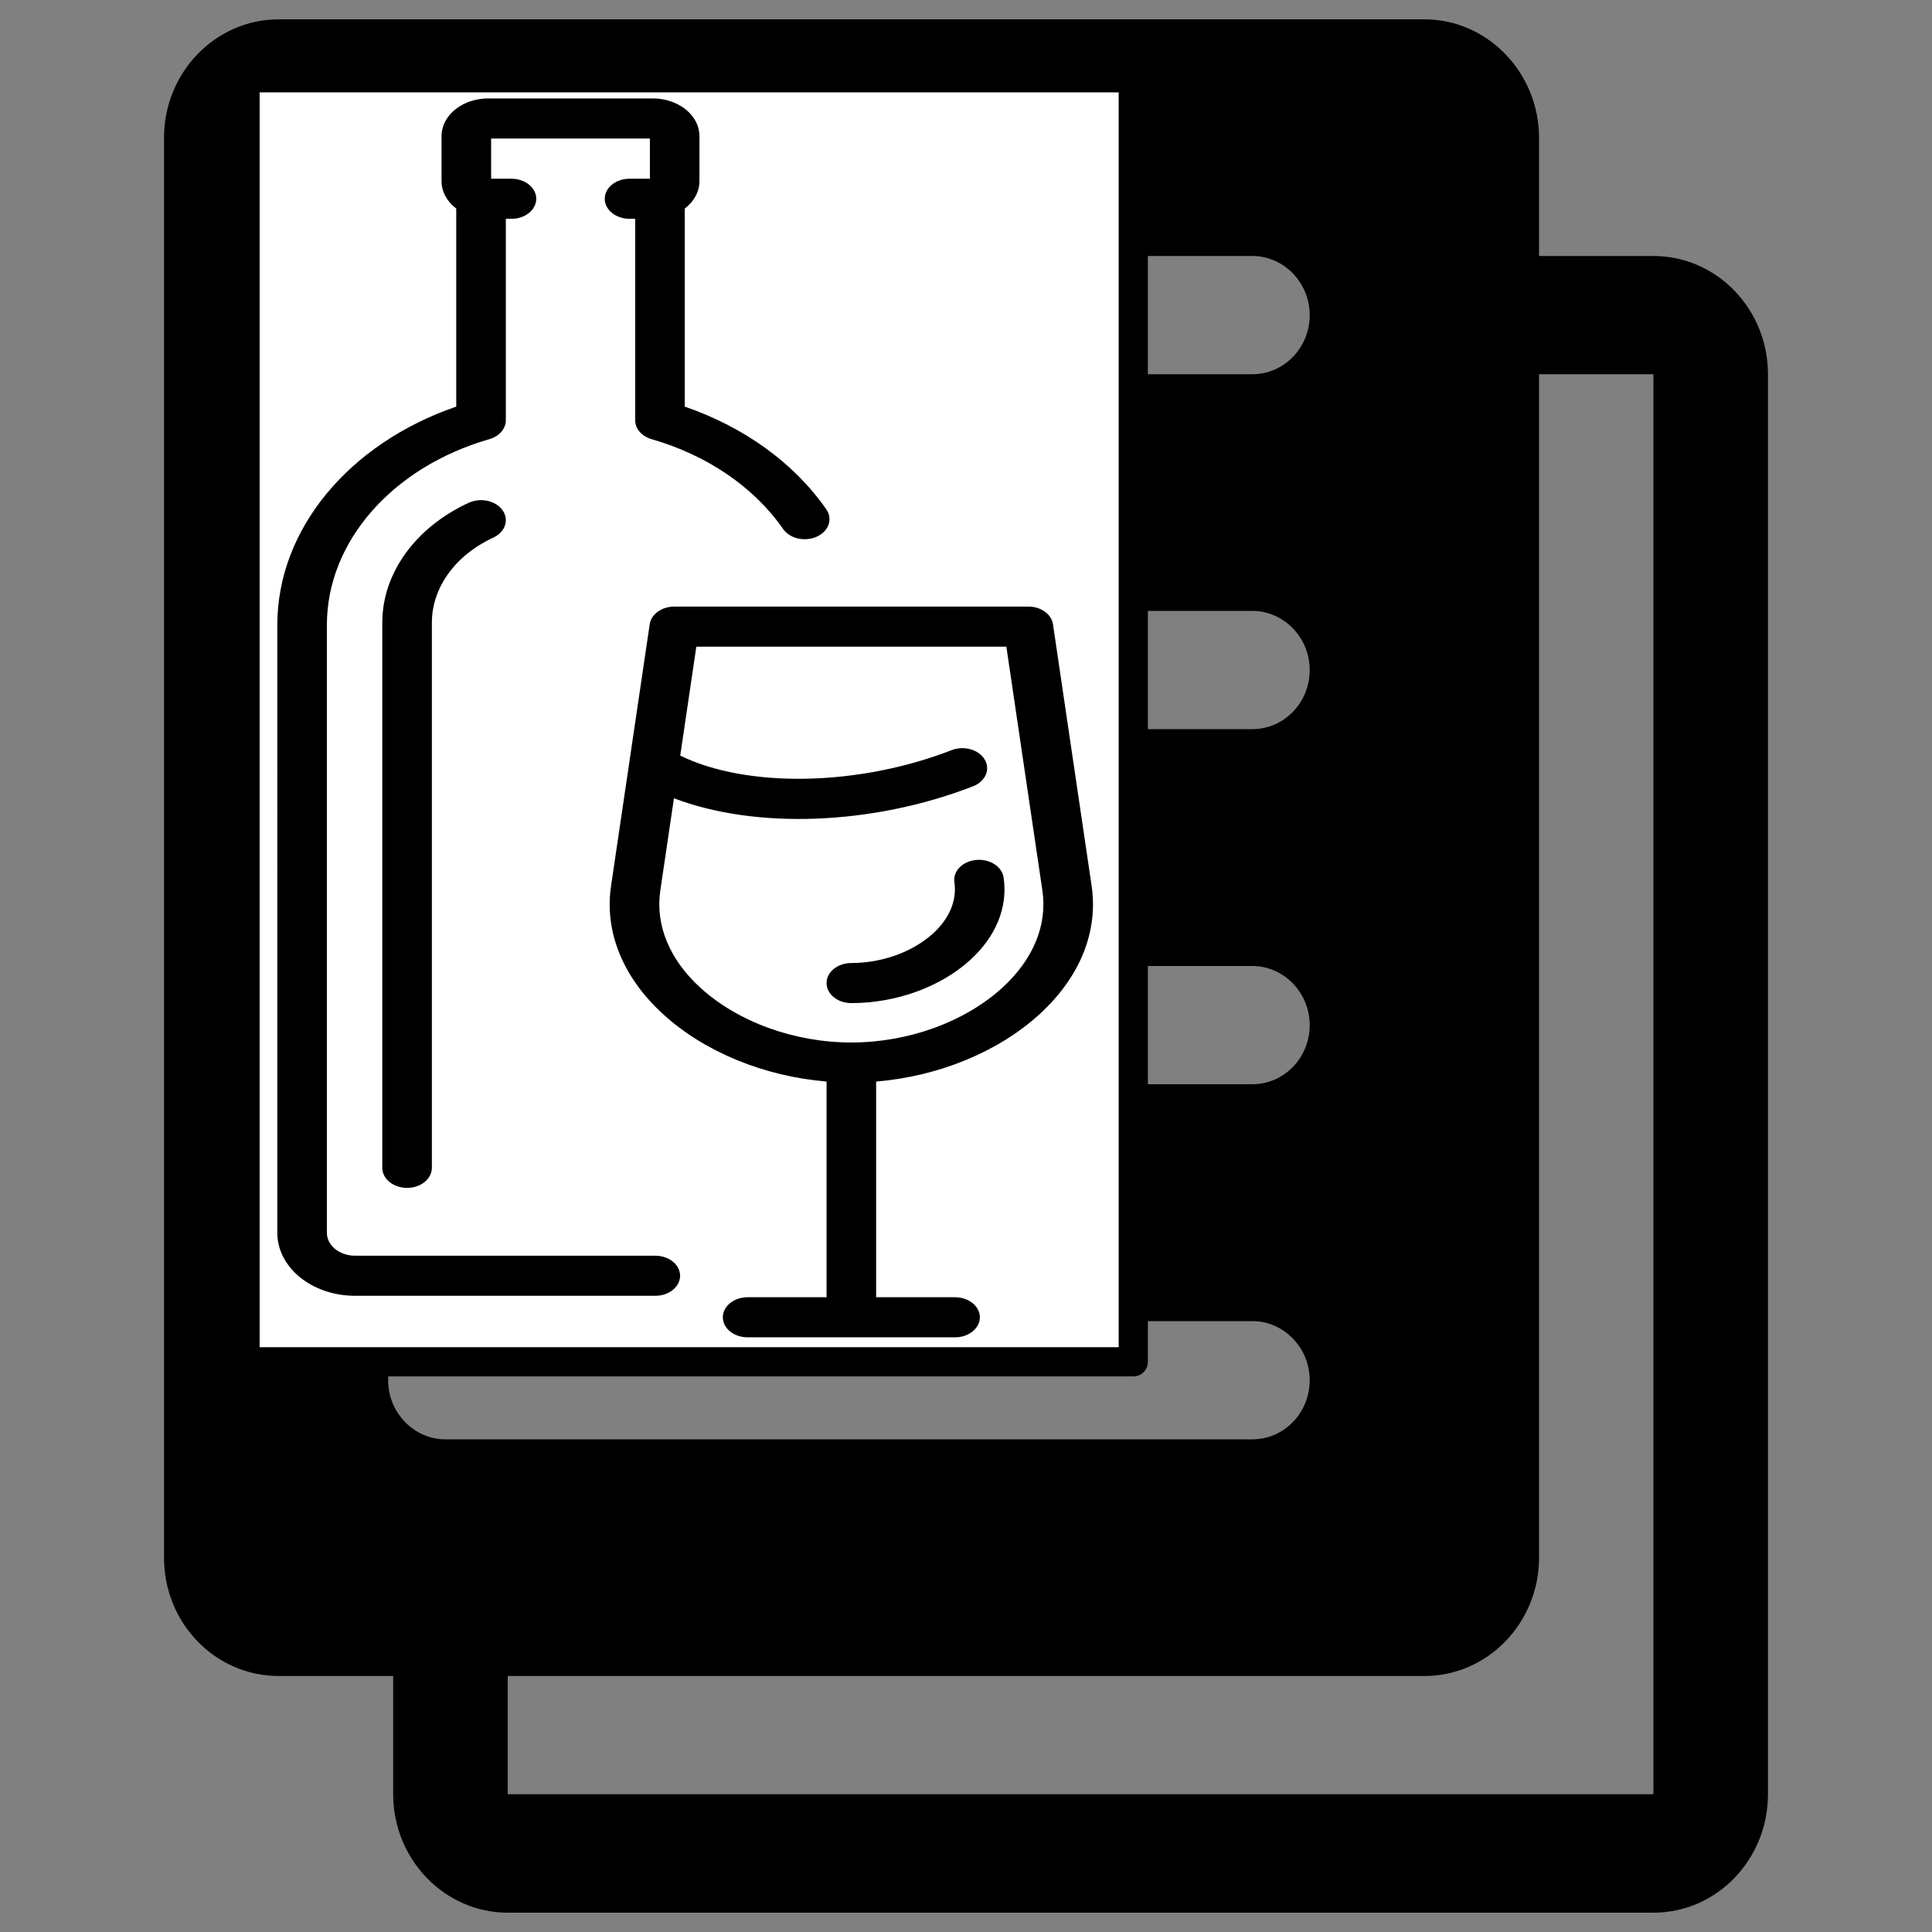 <?xml version="1.0" encoding="UTF-8" standalone="no"?>
<!-- Svg Vector Icons : http://www.onlinewebfonts.com/icon -->

<svg
   xmlns:dc="http://purl.org/dc/elements/1.1/"
   xmlns:cc="http://creativecommons.org/ns#"
   xmlns:rdf="http://www.w3.org/1999/02/22-rdf-syntax-ns#"
   xmlns:svg="http://www.w3.org/2000/svg"
   xmlns="http://www.w3.org/2000/svg"
   xmlns:sodipodi="http://sodipodi.sourceforge.net/DTD/sodipodi-0.dtd"
   xmlns:inkscape="http://www.inkscape.org/namespaces/inkscape"
   version="1.1"
   x="0px"
   y="0px"
   viewBox="0 0 1000 1000"
   enable-background="new 0 0 1000 1000"
   xml:space="preserve"
   id="svg833"
   sodipodi:docname="alcodecl.svg"
   inkscape:version="0.92.2 (5c3e80d, 2017-08-06)"><rect x="0" y="0" width="1000" height="1000" fill="#808080" stroke="none"/><defs
     id="defs837" /><sodipodi:namedview
     pagecolor="#ffffff"
     bordercolor="#666666"
     borderopacity="1"
     objecttolerance="10"
     gridtolerance="10"
     guidetolerance="10"
     inkscape:pageopacity="0"
     inkscape:pageshadow="2"
     inkscape:window-width="1920"
     inkscape:window-height="1017"
     id="namedview835"
     showgrid="false"
     inkscape:zoom="0.82"
     inkscape:cx="252.54138"
     inkscape:cy="566.37184"
     inkscape:window-x="-8"
     inkscape:window-y="-8"
     inkscape:window-maximized="1"
     inkscape:current-layer="svg833" /><g
     id="g831"><path
       d="M855.8,928.7h-593v-61.2h474.5c32.7,0,59.3-27.5,59.3-61.2V193.7h59.2V928.7z M230.6,745c-16.3,0-29.7-13.7-29.7-30.6c0-16.9,13.3-30.6,29.7-30.6h417.6c16.3,0,29.7,13.8,29.7,30.6c0,16.9-13.3,30.6-29.7,30.6H230.6z M230.6,500h417.6c16.3,0,29.7,13.8,29.7,30.6c0,16.9-13.3,30.6-29.7,30.6H230.6c-16.3,0-29.7-13.7-29.7-30.6C201,513.7,214.3,500,230.6,500 M230.6,316.2h417.6c16.3,0,29.7,13.8,29.7,30.6c0,16.9-13.3,30.6-29.7,30.6H230.6c-16.3,0-29.7-13.7-29.7-30.6C201,330,214.3,316.2,230.6,316.2 M408.5,132.5h239.7c16.3,0,29.7,13.8,29.7,30.6c0,16.9-13.3,30.6-29.7,30.6H408.5c-16.3,0-29.7-13.7-29.7-30.6C378.9,146.3,392.2,132.5,408.5,132.5 M855.8,132.5h-59.2V71.3c0-33.7-26.7-61.3-59.3-61.3h-593c-32.8,0-59.4,27.5-59.4,61.3v735c0,33.8,26.5,61.2,59.4,61.2h59.2v61.2c0,33.8,26.7,61.3,59.3,61.3h593c32.8,0,59.3-27.5,59.3-61.3v-735C915.1,160,888.6,132.5,855.8,132.5"
       id="path829" /></g><rect
     style="opacity:1;fill:#ffffff;fill-opacity:1;fill-rule:evenodd;stroke:#000000;stroke-width:15.118;stroke-linecap:round;stroke-linejoin:round;stroke-miterlimit:4;stroke-dasharray:none;stroke-opacity:1"
     id="rect945"
     width="459.756"
     height="664.634"
     x="126.829"
     y="40.244" /><g
     id="g1040"
     transform="matrix(1.833,0,0,1.482,-41.924,50.952)"
     style="stroke-width:0.607"><path
       d="m 214.913,411.187 c 0,3.866 -3.134,7 -7,7 h -84.771 c -12.108,0 -21.959,-9.851 -21.959,-21.959 V 183.831 c 0,-33.237 20.106,-63.256 50.522,-76.201 V 38.462 c -2.593,-2.44 -4.154,-5.886 -4.154,-9.594 V 13.173 c 0,-5.595 3.555,-10.595 8.847,-12.442 1.405,-0.486 2.855,-0.73 4.325,-0.73 h 46.489 c 1.47,0 2.92,0.244 4.31,0.726 5.307,1.853 8.862,6.853 8.862,12.447 v 15.695 c 0,3.708 -1.561,7.153 -4.154,9.594 v 69.168 c 16.851,7.176 30.927,19.771 39.977,35.886 1.893,3.371 0.695,7.638 -2.676,9.531 -3.372,1.891 -7.638,0.694 -9.531,-2.676 -8.214,-14.627 -21.397,-25.768 -37.12,-31.37 -2.789,-0.993 -4.65,-3.634 -4.65,-6.594 V 42.041 h -1.591 c -3.866,0 -7,-3.134 -7,-7 0,-3.866 3.134,-7 7,-7 h 5.745 V 14 h -44.833 v 14.041 h 5.746 c 3.866,0 7,3.134 7,7 0,3.866 -3.134,7 -7,7 h -1.592 v 70.366 c 0,2.96 -1.862,5.6 -4.65,6.594 -27.438,9.778 -45.873,35.832 -45.873,64.83 v 212.396 c 0,4.389 3.57,7.959 7.959,7.959 h 84.771 c 3.867,0.001 7.001,3.134 7.001,7.001 z M 155.239,141.218 c -15.06,8.583 -24.416,24.616 -24.416,41.841 v 190.436 c 0,3.866 3.134,7 7,7 3.866,0 7,-3.134 7,-7 V 183.059 c 0,-12.207 6.647,-23.579 17.348,-29.679 3.359,-1.914 4.529,-6.188 2.615,-9.547 -1.914,-3.359 -6.189,-4.531 -9.547,-2.615 z M 298.488,265.97 c -3.839,0.458 -6.579,3.941 -6.121,7.779 0.753,6.309 -1.381,12.654 -6.01,17.868 -5.751,6.478 -14.381,10.346 -23.084,10.346 -3.866,0 -7,3.134 -7,7 0,3.866 3.134,7 7,7 12.644,0 25.187,-5.627 33.554,-15.052 7.322,-8.248 10.675,-18.483 9.441,-28.82 -0.457,-3.84 -3.939,-6.583 -7.78,-6.121 z m 17.867,53.936 c -11.687,13.166 -28.529,21.646 -46.082,23.45 v 75.334 h 22.287 c 3.866,0 7,3.134 7,7 0,3.866 -3.134,7 -7,7 h -29.168 c -0.04,10e-4 -0.079,10e-4 -0.119,10e-4 -0.04,0 -0.079,0 -0.119,-10e-4 h -29.168 c -3.866,0 -7,-3.134 -7,-7 0,-3.866 3.134,-7 7,-7 h 22.288 v -75.334 c -17.554,-1.804 -34.396,-10.285 -46.084,-23.451 -11.44,-12.89 -16.684,-28.841 -14.763,-44.916 l 5.106,-42.754 c 0.009,-0.093 0.021,-0.186 0.033,-0.278 l 5.77,-48.314 c 0.42,-3.52 3.406,-6.17 6.951,-6.17 h 99.974 c 3.545,0 6.53,2.65 6.951,6.17 l 10.91,91.347 c 1.918,16.075 -3.326,32.028 -14.767,44.916 z m 0.864,-43.257 -10.173,-85.177 H 219.5 l -4.544,38.046 c 18.835,11.392 50.225,10.779 76.635,-1.906 3.483,-1.675 7.667,-0.206 9.341,3.278 1.674,3.485 0.206,7.667 -3.279,9.341 -28.555,13.717 -61.494,15.026 -84.476,4.188 l -3.849,32.229 c -1.439,12.047 2.585,24.107 11.332,33.962 10.619,11.963 26.549,19.105 42.612,19.105 16.064,0 31.994,-7.142 42.613,-19.104 8.747,-9.853 12.773,-21.915 11.334,-33.962 z"
       id="XMLID_405_"
       inkscape:connector-curvature="0"
       style="stroke-width:0.607" /><g
       id="g987"
       style="stroke-width:0.607" /><g
       id="g989"
       style="stroke-width:0.607" /><g
       id="g991"
       style="stroke-width:0.607" /><g
       id="g993"
       style="stroke-width:0.607" /><g
       id="g995"
       style="stroke-width:0.607" /><g
       id="g997"
       style="stroke-width:0.607" /><g
       id="g999"
       style="stroke-width:0.607" /><g
       id="g1001"
       style="stroke-width:0.607" /><g
       id="g1003"
       style="stroke-width:0.607" /><g
       id="g1005"
       style="stroke-width:0.607" /><g
       id="g1007"
       style="stroke-width:0.607" /><g
       id="g1009"
       style="stroke-width:0.607" /><g
       id="g1011"
       style="stroke-width:0.607" /><g
       id="g1013"
       style="stroke-width:0.607" /><g
       id="g1015"
       style="stroke-width:0.607" /></g></svg>